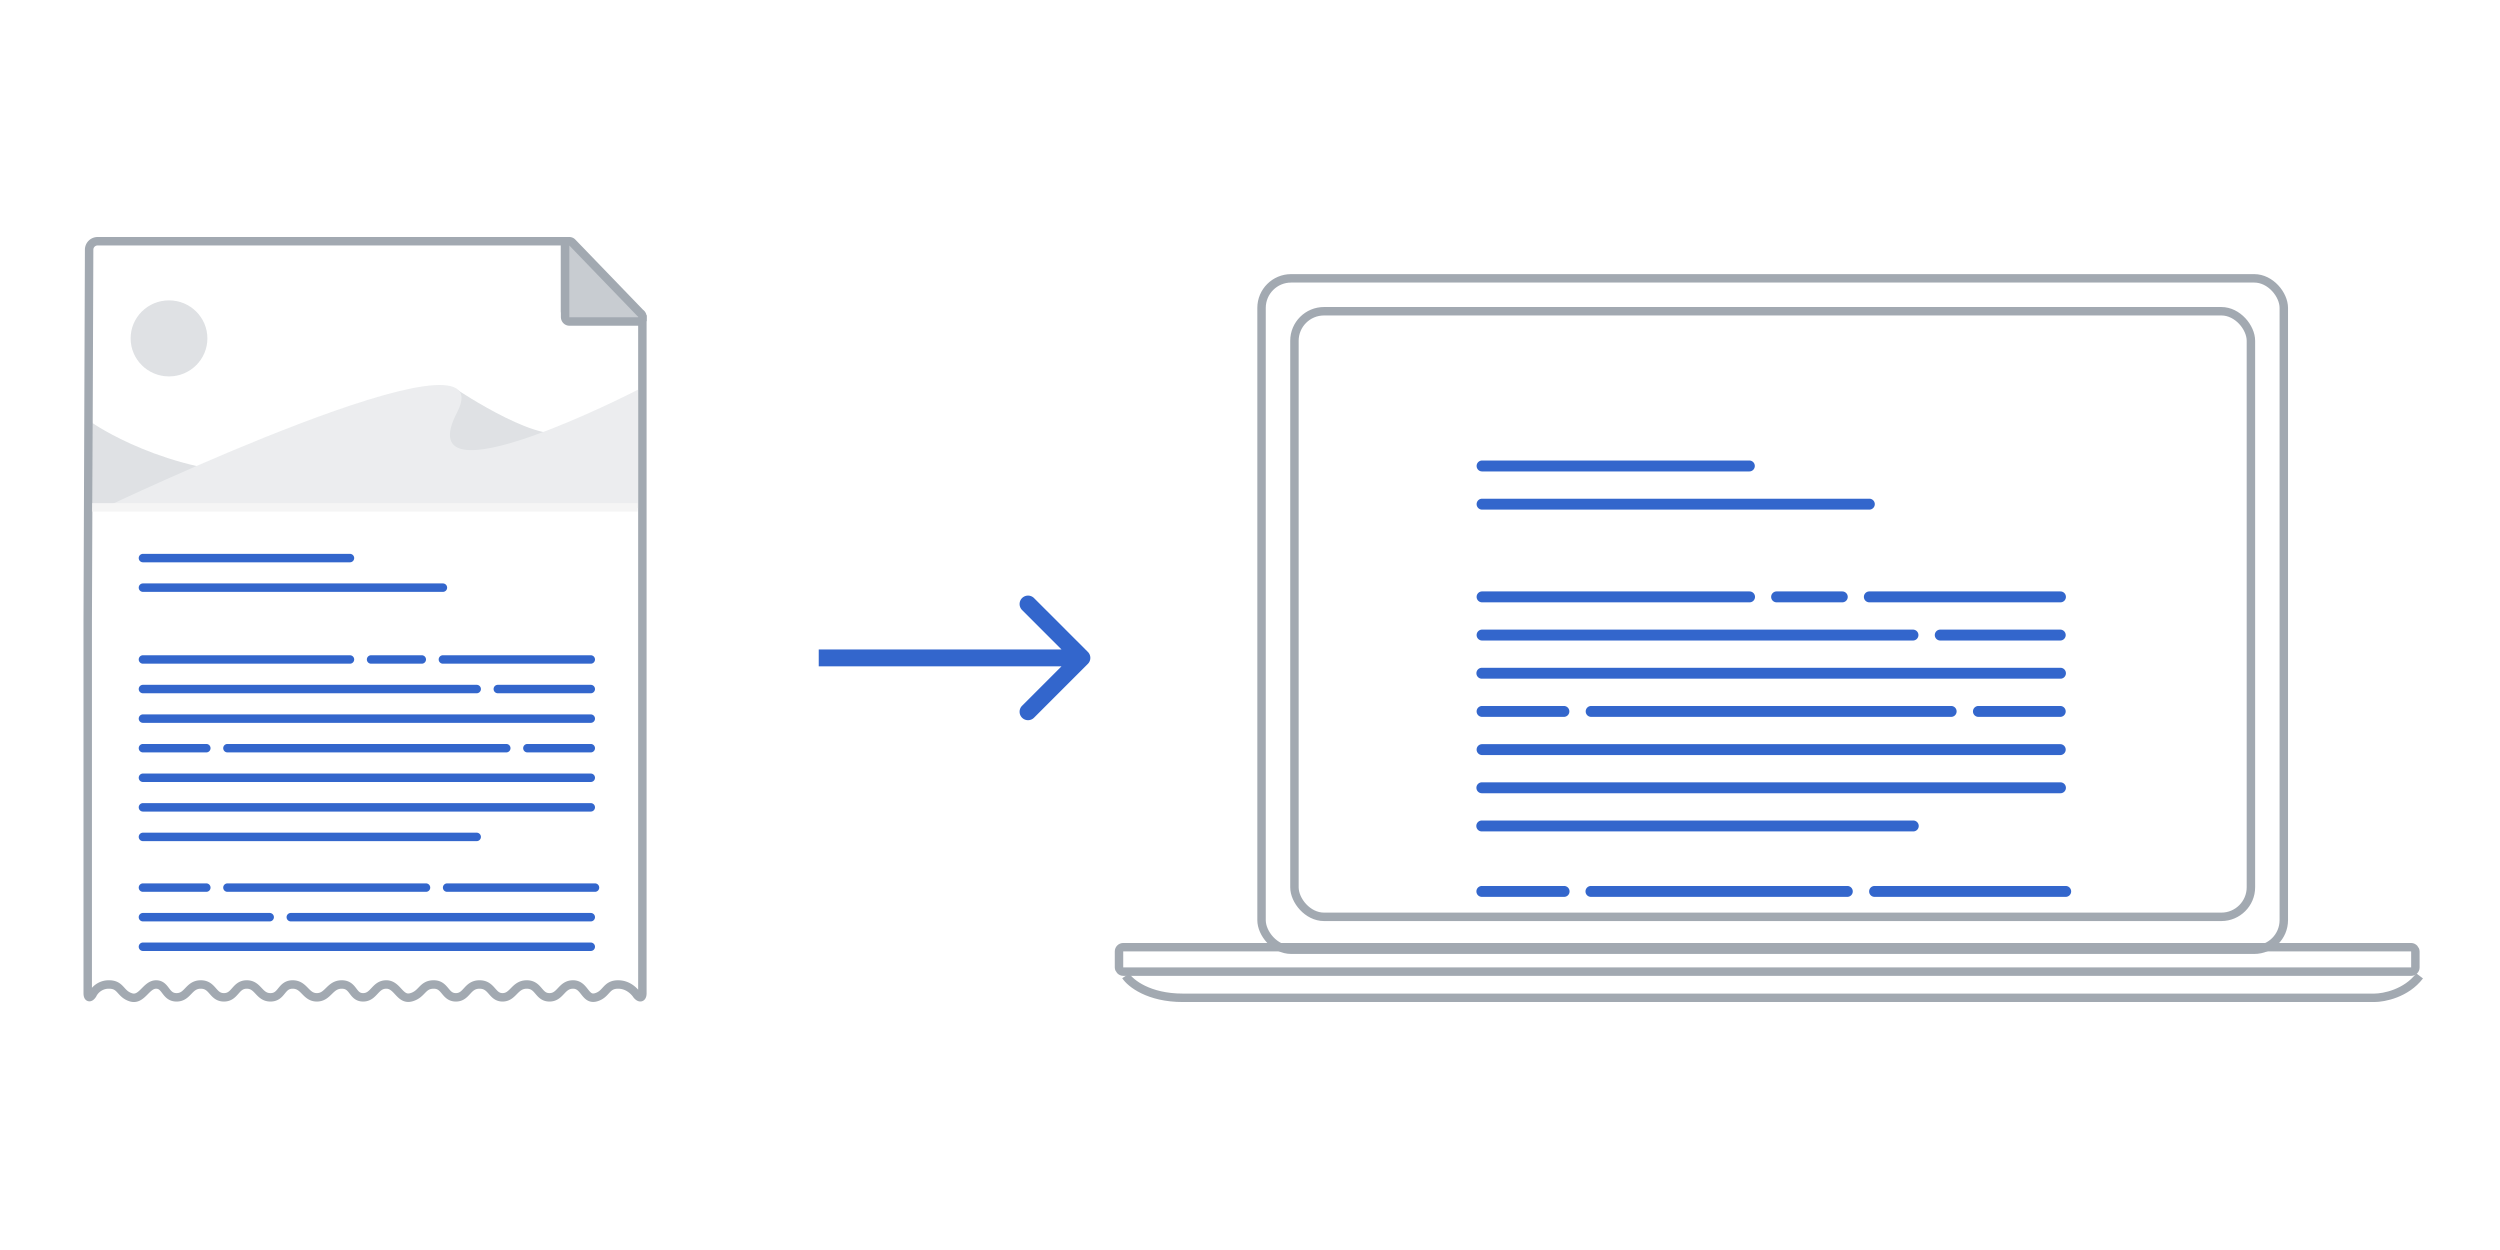 <?xml version="1.0" encoding="UTF-8"?>
<svg xmlns="http://www.w3.org/2000/svg" width="296" height="148" fill="none" viewBox="0 0 296 148">
	<path fill="#fff" d="M0 0h296v148H0z"/>
	<g filter="url(#filter0_d)">
		<path fill="#000" d="m10.386 73.482.167-43.92a1.004 1.004 0 0 1 1.005-1h55.346v8.255a1 1 0 0 0 .997 1h8.156v79.771c0 .553-.271.647-.636.235 0 0-.762-1.26-2.234-1.26s-1.338 1.159-2.638 1.521c-1.301.362-1.303-1.521-2.697-1.521-1.394 0-1.47 1.521-2.795 1.521-1.327 0-1.24-1.521-2.69-1.521s-1.59 1.521-2.863 1.521-1.235-1.521-2.725-1.521-1.484 1.521-2.802 1.521-1.226-1.521-2.62-1.521c-1.394 0-1.34 1.16-2.688 1.521-1.346.361-1.586-1.521-2.933-1.521-1.346 0-1.446 1.521-2.744 1.521-1.297 0-1.089-1.521-2.528-1.521-1.44 0-1.6 1.521-2.946 1.521s-1.462-1.521-2.862-1.521c-1.401 0-1.25 1.521-2.631 1.521-1.381 0-1.432-1.521-2.806-1.521s-1.353 1.521-2.705 1.521-1.29-1.521-2.74-1.521c-1.452 0-1.506 1.521-2.866 1.521-1.359 0-1.24-1.521-2.428-1.521s-1.684 1.927-2.98 1.521c-1.298-.406-1.148-1.521-2.597-1.521a2.143 2.143 0 0 0-1.96 1.201c-.308.455-.557.374-.557-.174V73.482Z"/>
	</g>
	<path fill="#fff" stroke="#A2A9B1" stroke-linecap="round" d="m10.386 73.482.167-43.92a1.004 1.004 0 0 1 1.005-1h55.346v8.255a1 1 0 0 0 .997 1h8.156v79.771c0 .553-.271.647-.636.234 0 0-.762-1.259-2.234-1.259s-1.338 1.159-2.638 1.521c-1.301.362-1.303-1.521-2.697-1.521-1.394 0-1.47 1.521-2.795 1.521-1.327 0-1.24-1.521-2.69-1.521s-1.59 1.521-2.863 1.521-1.235-1.521-2.725-1.521-1.484 1.521-2.802 1.521-1.226-1.521-2.62-1.521c-1.394 0-1.34 1.16-2.688 1.521-1.346.361-1.586-1.521-2.933-1.521-1.346 0-1.446 1.521-2.744 1.521-1.297 0-1.089-1.521-2.528-1.521-1.44 0-1.6 1.521-2.946 1.521s-1.462-1.521-2.862-1.521c-1.401 0-1.25 1.521-2.631 1.521-1.381 0-1.432-1.521-2.806-1.521s-1.353 1.521-2.705 1.521-1.29-1.521-2.74-1.521c-1.452 0-1.506 1.521-2.866 1.521-1.359 0-1.24-1.521-2.428-1.521s-1.684 1.927-2.98 1.521c-1.298-.406-1.148-1.521-2.597-1.521a2.143 2.143 0 0 0-1.96 1.201c-.308.455-.557.374-.557-.174V73.482h0Z"/>
	<path fill="#C8CCD1" fill-rule="evenodd" stroke="#A2A9B1" d="M67.41 38.065h8.06c.038 0 .052-.001.093.002v-.002c.273 0 .5-.236.5-.537a.544.544 0 0 0-.217-.443l-.064-.056-8.024-8.317a.476.476 0 0 0-.534-.112.54.54 0 0 0-.315.499v8.43c0 .3.228.536.501.536Z" clip-rule="evenodd"/>
	<g opacity=".35">
		<path fill="#A2A9B1" d="M20.01 44.568c2.51 0 4.544-2.015 4.544-4.502 0-2.486-2.034-4.502-4.544-4.502s-4.543 2.016-4.543 4.502c0 2.486 2.034 4.502 4.543 4.502Z"/>
		<path fill="#A2A9B1" fill-rule="evenodd" d="M54.017 46.069s10.952 7.377 13.417 4.663c2.464-2.715 0 3.94 0 3.94H45.808M10.922 50.07s8.729 6.097 20.893 6.097c12.164 0 2.976 3.907 2.976 3.907H10.948" clip-rule="evenodd"/>
		<path fill="#C8CCD1" fill-rule="evenodd" d="M12.309 60.133s47.81-22.793 41.819-11.321c-5.99 11.472 21.457-2.694 21.457-2.694v14.015" clip-rule="evenodd"/>
	</g>
	<path fill="#F5F5F5" fill-rule="evenodd" d="M10.922 59.574H75.5v1H10.922v-1Z" clip-rule="evenodd"/>
	<path fill="#36C" d="M52.44 69.078H16.925a.5.5 0 0 0 0 1H52.44a.5.5 0 0 0 0-1Zm4.001 12.005H16.925a.5.5 0 0 0 0 1H56.44a.5.5 0 0 0 0-1Zm-24.51 27.011H16.925a.5.5 0 0 0 0 1.001H31.93a.5.5 0 1 0 0-1.001Zm38.016 0H34.432a.5.5 0 0 0 0 1.001h35.515a.5.5 0 1 0 0-1.001ZM24.428 88.086h-7.503a.5.5 0 0 0 0 1h7.503a.5.5 0 0 0 0-1Zm45.519 0h-7.503a.5.5 0 0 0 0 1h7.503a.5.5 0 0 0 0-1Zm-10.004 0H26.929a.5.5 0 0 0 0 1h33.014a.5.5 0 0 0 0-1Zm-35.515 16.507h-7.503a.5.5 0 1 0 0 1h7.503a.5.5 0 0 0 0-1Zm46.019 0H52.94a.5.5 0 1 0 0 1h17.507a.5.5 0 0 0 0-1Zm-20.008 0h-23.51a.5.5 0 1 0 0 1h23.51a.5.5 0 1 0 0-1Zm8.503-23.51h11.005a.5.5 0 0 1 0 1H58.942a.5.5 0 0 1 0-1ZM56.441 98.59H16.925a.5.5 0 0 0 0 1H56.44a.5.5 0 0 0 0-1Zm-6.503-21.008h-6.002a.5.5 0 1 0 0 1h6.002a.5.5 0 1 0 0-1Zm20.009 0H52.44a.5.5 0 1 0 0 1h17.507a.5.5 0 1 0 0-1Zm-28.512 0h-24.51a.5.5 0 1 0 0 1h24.51a.5.5 0 0 0 0-1ZM69.947 95.09H16.925a.5.5 0 1 0 0 1h53.022a.5.5 0 0 0 0-1Zm0-3.502H16.925a.5.5 0 1 0 0 1h53.022a.5.5 0 0 0 0-1Zm0 20.008H16.925a.5.5 0 1 0 0 1h53.022a.5.5 0 1 0 0-1Zm0-27.011H16.925a.5.5 0 1 0 0 1h53.022a.5.5 0 1 0 0-1ZM41.435 65.577h-24.51a.5.5 0 0 0 0 1h24.51a.5.5 0 0 0 0-1Zm179.895-6.53h-45.852a.646.646 0 1 0 0 1.292h45.852a.646.646 0 1 0 0-1.292Zm5.166 15.499h-51.018a.646.646 0 1 0 0 1.292h51.018a.646.646 0 1 0 0-1.292Zm-41.331 9.041h-9.687a.646.646 0 1 0 0 1.292h9.687a.646.646 0 1 0 0-1.292Zm58.768 0h-9.687a.646.646 0 1 0 0 1.292h9.687a.646.646 0 1 0 0-1.292Zm-12.916 0h-42.623a.646.646 0 1 0 0 1.292h42.623a.646.646 0 1 0 0-1.292Zm-45.852 21.312h-9.687a.646.646 0 1 0 0 1.291h9.687a.646.646 0 1 0 0-1.291Zm59.414 0h-22.603a.646.646 0 1 0 0 1.291h22.603a.645.645 0 0 0 0-1.291Zm-25.832 0h-30.353a.646.646 0 1 0 0 1.291h30.353a.646.646 0 0 0 0-1.291Zm10.978-30.353h14.208a.646.646 0 0 1 0 1.292h-14.208a.646.646 0 0 1 0-1.292Zm-3.229 22.604h-51.018a.646.646 0 1 0 0 1.29h51.018a.646.646 0 1 0 0-1.29Zm-8.395-27.125h-7.75a.646.646 0 0 0 0 1.292h7.75a.646.646 0 1 0 0-1.291Zm25.832 0H221.33a.646.646 0 1 0 0 1.292h22.603a.646.646 0 1 0 0-1.291Zm-36.811 0h-31.644a.646.646 0 1 0 0 1.292h31.644a.646.646 0 1 0 0-1.291Zm36.811 22.604h-68.455a.646.646 0 1 0 0 1.291h68.455a.646.646 0 1 0 0-1.291Zm0-4.521h-68.455a.646.646 0 1 0 0 1.292h68.455a.646.646 0 1 0 0-1.292Zm0-9.041h-68.455a.646.646 0 1 0 0 1.291h68.455a.646.646 0 1 0 0-1.291Zm-36.81-24.541h-31.645a.646.646 0 0 0 0 1.292h31.645a.646.646 0 0 0 0-1.292Zm-78.32 24.076a1 1 0 0 0 0-1.414l-6.364-6.364a1 1 0 1 0-1.414 1.414l5.656 5.657-5.656 5.657a1 1 0 1 0 1.414 1.414l6.364-6.364Zm-31.865.293h31.158v-2H96.938v2Z"/>
	<rect width="121.035" height="79.491" x="149.367" y="32.956" stroke="#A2A9B1" rx="3.5"/>
	<rect width="113.246" height="71.702" x="153.262" y="36.851" stroke="#A2A9B1" rx="3.5"/>
	<path stroke="#A2A9B1" d="M133.289 115.544c.563.865 2.703 2.596 6.758 2.596h141.084c1.126 0 3.774-.519 5.351-2.596"/>
	<rect width="153.491" height="2.895" x="132.49" y="112.149" stroke="#A2A9B1" rx=".5"/>
	<defs>
		<filter id="filter0_d" width="69.65" height="93.558" x="8.396" y="26.572" color-interpolation-filters="sRGB" filterUnits="userSpaceOnUse">
			<feFlood flood-opacity="0" result="BackgroundImageFix"/>
			<feColorMatrix in="SourceAlpha" values="0 0 0 0 0 0 0 0 0 0 0 0 0 0 0 0 0 0 127 0"/>
			<feOffset/>
			<feGaussianBlur stdDeviation=".995"/>
			<feColorMatrix values="0 0 0 0 0.961 0 0 0 0 0.961 0 0 0 0 0.961 0 0 0 1 0"/>
			<feBlend in2="BackgroundImageFix" result="effect1_dropShadow"/>
			<feBlend in="SourceGraphic" in2="effect1_dropShadow" result="shape"/>
		</filter>
	</defs>
</svg>
